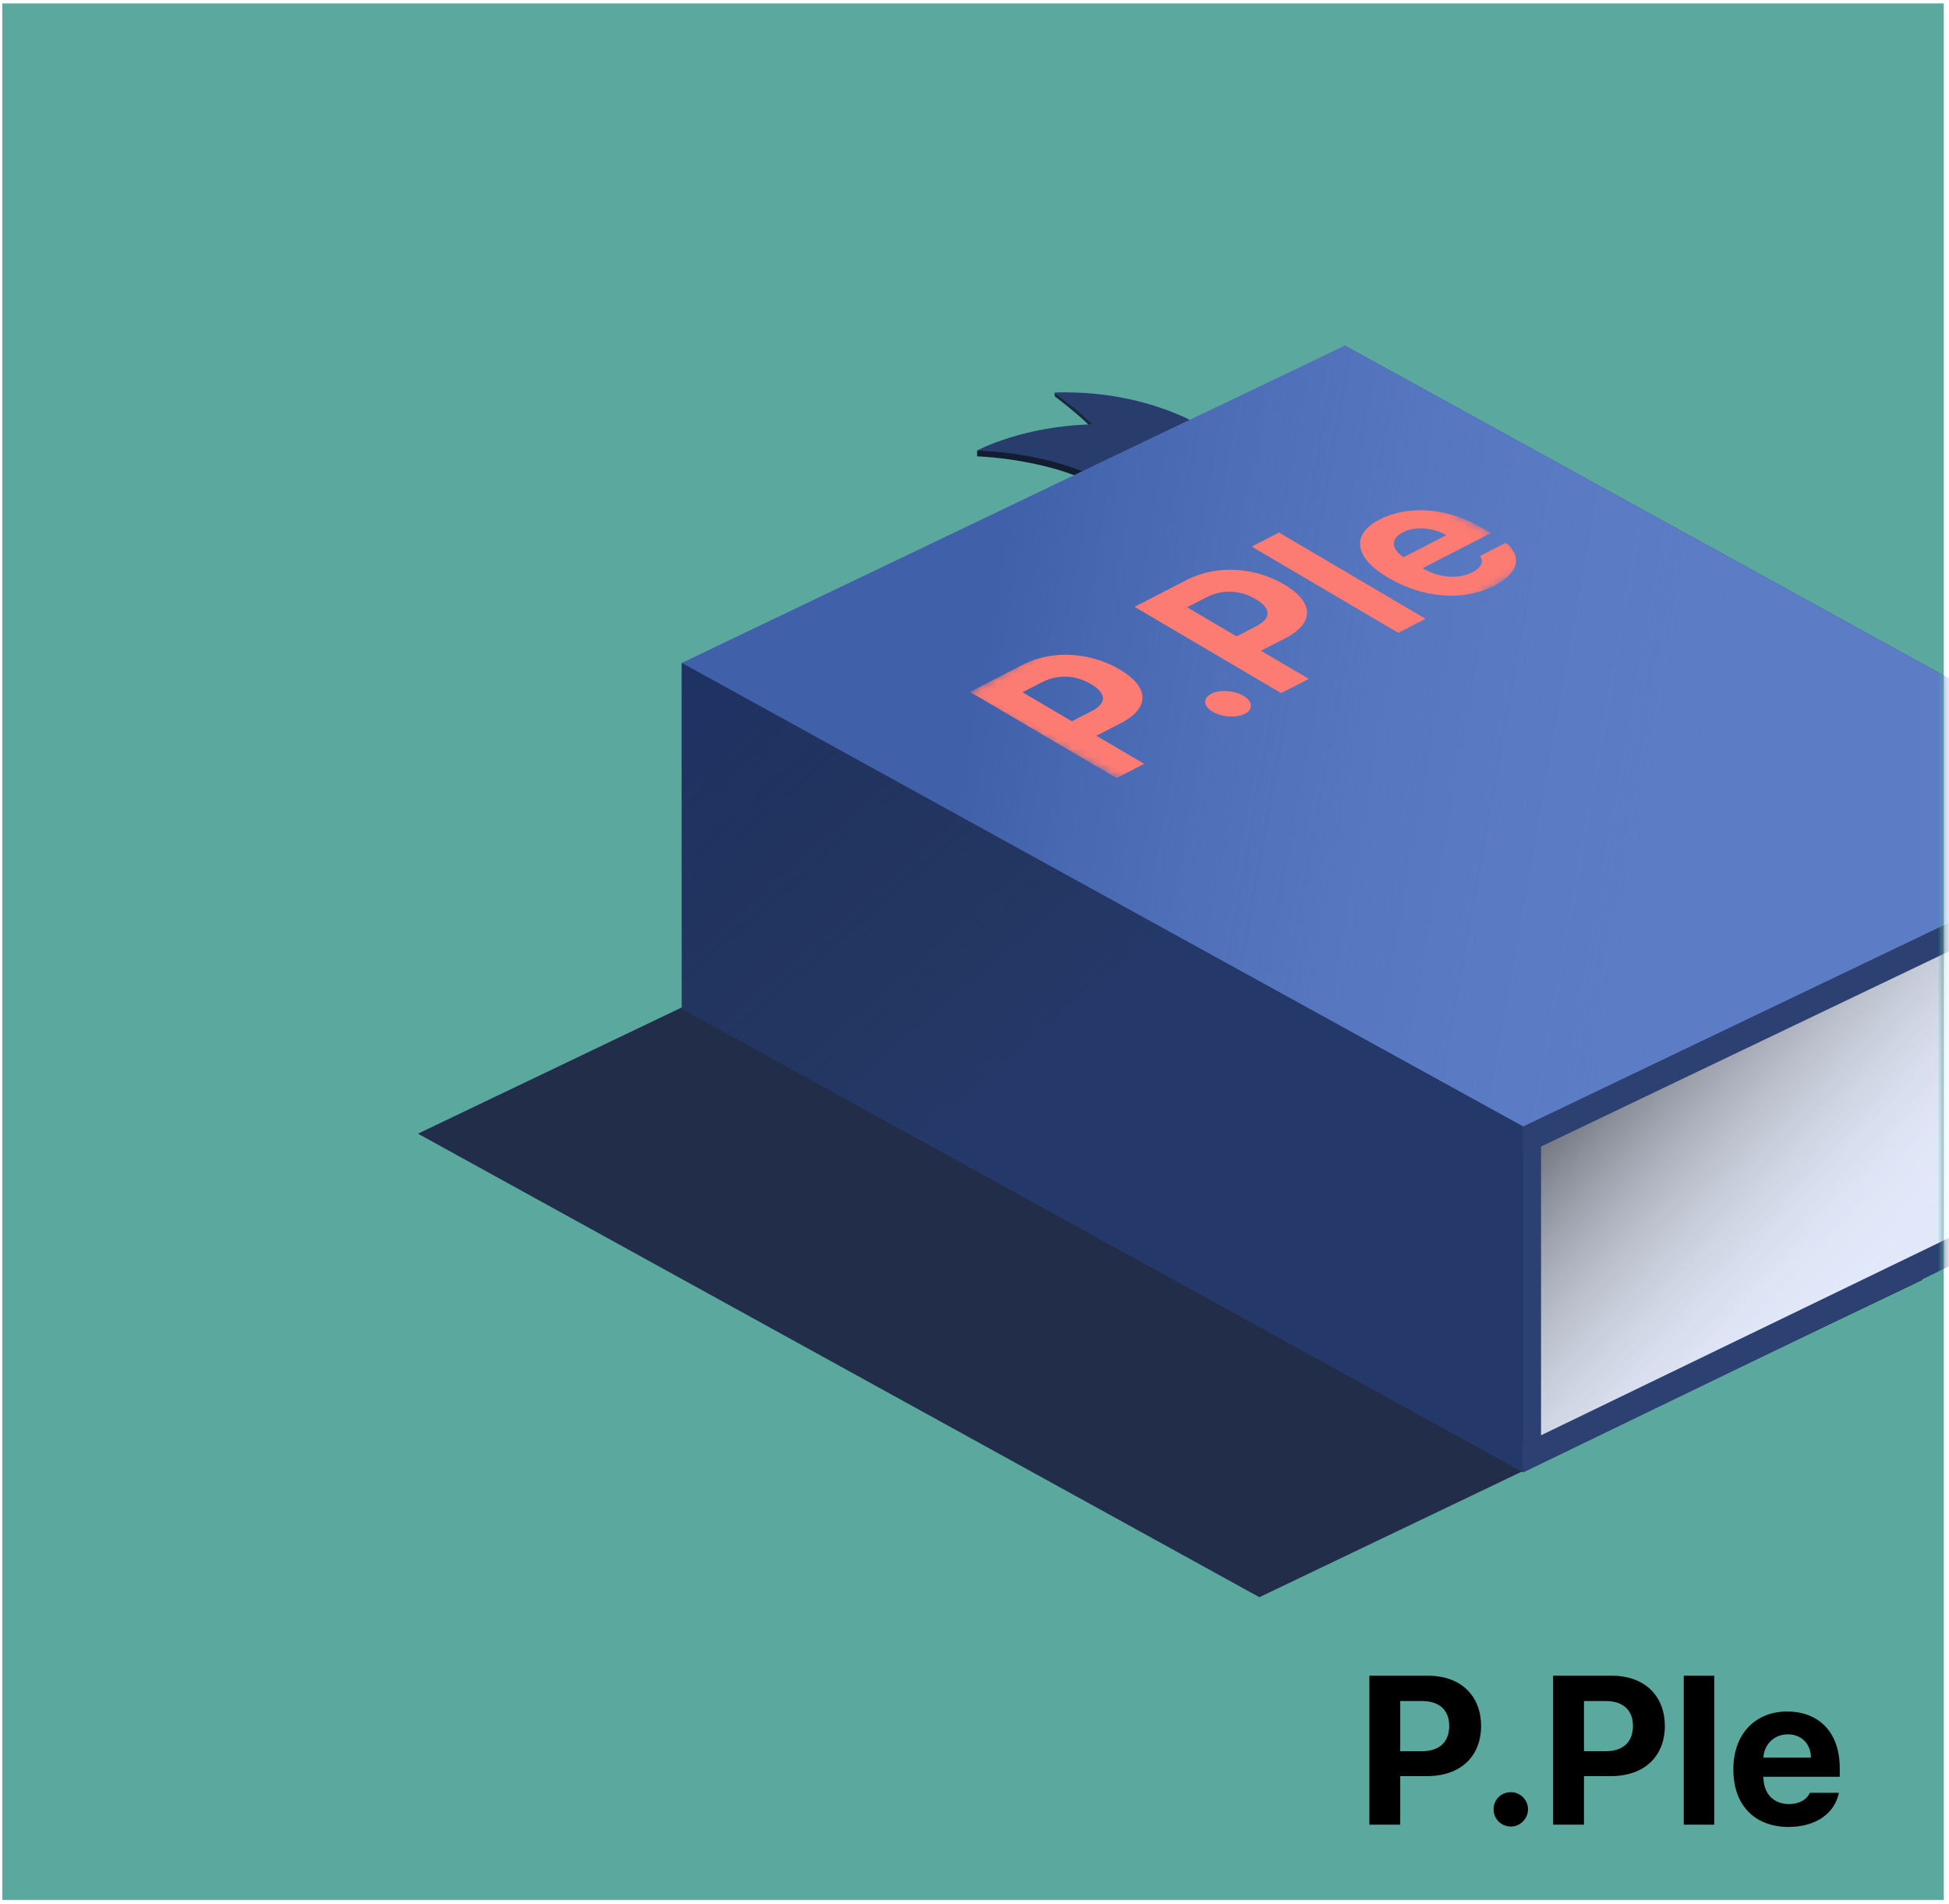 <svg width="259" height="253" viewBox="0 0 259 253" fill="none" xmlns="http://www.w3.org/2000/svg">
<rect x="0.305" y="0.453" width="258" height="252" fill="#5BA89F"/>
<mask id="mask0_500_11555" style="mask-type:alpha" maskUnits="userSpaceOnUse" x="0" y="0" width="259" height="253">
<rect x="0.305" y="0.453" width="258" height="252" fill="#D6895E"/>
</mask>
<g mask="url(#mask0_500_11555)">
<path d="M181.973 242.453V222.656H189.738C194.236 222.656 196.82 225.432 196.82 229.328C196.82 233.279 194.195 236 189.629 236H186.074V242.453H181.973ZM186.074 232.691H188.973C191.406 232.691 192.596 231.324 192.582 229.328C192.596 227.359 191.406 226.033 188.973 226.02H186.074V232.691ZM200.785 242.699C199.5 242.699 198.461 241.674 198.488 240.402C198.461 239.145 199.5 238.119 200.785 238.133C202.002 238.119 203.055 239.145 203.055 240.402C203.055 241.674 202.002 242.699 200.785 242.699ZM206.391 242.453V222.656H214.156C218.654 222.656 221.238 225.432 221.238 229.328C221.238 233.279 218.613 236 214.047 236H210.492V242.453H206.391ZM210.492 232.691H213.391C215.824 232.691 217.014 231.324 217 229.328C217.014 227.359 215.824 226.033 213.391 226.02H210.492V232.691ZM227.801 222.656V242.453H223.754V222.656H227.801ZM237.672 242.754C233.119 242.74 230.33 239.801 230.344 235.098C230.33 230.518 233.16 227.414 237.508 227.414C241.404 227.414 244.48 229.875 244.48 234.934V236.082H234.336C234.336 238.324 235.662 239.705 237.754 239.719C239.135 239.705 240.119 239.104 240.516 238.215H244.371C243.797 240.963 241.336 242.74 237.672 242.754ZM234.336 233.539H240.652C240.639 231.734 239.395 230.436 237.59 230.449C235.73 230.436 234.418 231.83 234.336 233.539Z" fill="black"/>
<path d="M55.543 150.634L143.668 108.467L255.481 170.059L167.357 212.226L55.543 150.634Z" fill="#222D49"/>
<path d="M140.152 52.154V52.647C140.152 52.647 143.583 55.262 144.976 56.769L145.563 56.684V56.257L140.152 52.154Z" fill="#1A2843"/>
<path d="M129.852 59.863V60.64C129.852 60.64 142.843 61 149.315 66.951V65.766C149.315 65.766 143.582 60.147 129.852 59.853V59.863Z" fill="#121D31"/>
<path d="M140.151 52.152C155.066 51.707 163.272 58.994 163.272 58.994L149.286 65.779C142.482 60.074 129.842 59.866 129.842 59.866C129.842 59.866 135.887 56.587 145.183 56.388C145.183 56.388 144.074 55.308 142.814 54.256C142.16 53.716 140.151 52.152 140.151 52.152Z" fill="#283D6C"/>
<path d="M176.834 87.147L290.543 149.213V153.003L176.834 90.463V87.147Z" fill="black"/>
<path d="M290.542 111.31V107.52L178.728 45.928L174.938 47.823L290.542 111.31Z" fill="#283B68"/>
<path d="M90.603 133.579L178.728 91.412L290.542 153.005L202.417 195.172L90.603 133.579Z" fill="#4966A8"/>
<path d="M90.603 129.79L178.728 87.623L290.542 149.215L202.417 191.856L90.603 129.79Z" fill="#233457"/>
<path d="M90.603 91.882L178.728 49.715L290.542 111.307L202.417 153.474L90.603 91.882Z" fill="#3B548D"/>
<path d="M90.603 88.095L178.728 45.928L290.542 107.52L202.417 149.687L90.603 88.095Z" fill="#5C7CC5"/>
<path d="M90.603 88.095L178.728 45.928L290.542 107.52L202.417 149.687L90.603 88.095Z" fill="url(#paint0_linear_500_11555)"/>
<path d="M90.603 88.094V134.051L202.417 195.644V149.686L90.603 88.094Z" fill="#243969"/>
<path d="M90.603 88.094V134.051L202.417 195.644V149.686L90.603 88.094Z" fill="url(#paint1_linear_500_11555)"/>
<path d="M289.594 149.687V111.311L202.891 152.056V191.854L289.594 149.687Z" fill="#E1E8FA"/>
<path d="M289.594 149.687V111.311L202.891 152.056V191.854L289.594 149.687Z" fill="url(#paint2_linear_500_11555)"/>
<path fill-rule="evenodd" clip-rule="evenodd" d="M290.543 107.523V111.314L204.787 152.344V190.711L290.543 149.217V153.007L202.418 195.648V149.691L290.543 107.523Z" fill="#2C4071"/>
<mask id="mask1_500_11555" style="mask-type:luminance" maskUnits="userSpaceOnUse" x="128" y="61" width="77" height="45">
<path d="M151.459 105.057L128.082 92.388L181.298 61.658L204.675 74.327L151.459 105.057Z" fill="white"/>
</mask>
<g mask="url(#mask1_500_11555)">
<path d="M145.299 94.359C145.214 94.406 145.138 94.454 145.043 94.501L142.437 95.837L135.88 91.981L138.476 90.645C140.675 89.526 143.044 89.744 144.967 90.891C146.863 91.99 147.194 93.269 145.299 94.369M128.896 91.933L148.369 103.39L152.046 101.494L145.697 97.761L148.881 96.122C149.042 96.036 149.203 95.951 149.355 95.866C152.946 93.791 152.501 91.128 148.767 88.939C144.929 86.684 139.888 86.267 135.861 88.352L128.906 91.933" fill="#FC7B72"/>
<path d="M160.849 92.256C159.816 92.853 159.93 93.877 161.142 94.559C162.365 95.307 164.307 95.421 165.463 94.824C165.492 94.805 165.52 94.796 165.549 94.777C166.544 94.208 166.449 93.166 165.236 92.446C163.995 91.716 162.043 91.612 160.962 92.18C160.915 92.199 160.877 92.228 160.839 92.247" fill="#FC7B72"/>
<path d="M167.187 83.077C167.102 83.125 167.017 83.172 166.922 83.219L164.325 84.555L157.759 80.689L160.355 79.353C162.553 78.235 164.922 78.453 166.846 79.6C168.741 80.699 169.082 81.978 167.187 83.068M150.775 80.632L170.248 92.098L173.924 90.203L167.576 86.47L170.759 84.83C170.921 84.745 171.072 84.66 171.214 84.584C174.815 82.509 174.37 79.846 170.636 77.648C166.799 75.392 161.758 74.975 157.721 77.051L150.766 80.632" fill="#FC7B72"/>
<path d="M166.336 72.623L185.818 84.088L189.438 82.222L169.965 70.756L166.336 72.623Z" fill="#FC7B72"/>
<path d="M192.186 71.116L186.529 74.035C184.984 73.049 184.738 71.704 186.225 70.841C186.282 70.803 186.349 70.775 186.415 70.737C188.016 69.894 190.404 70.074 192.195 71.107M182.975 69.221C179.488 71.23 180.123 74.215 184.491 76.773C189.106 79.502 194.498 79.919 198.591 77.825C198.733 77.749 198.876 77.673 199.008 77.597C201.889 75.93 202.22 73.883 200.126 72.102L196.677 73.883C197.17 74.546 196.924 75.314 195.834 75.949C195.786 75.977 195.739 76.006 195.682 76.034C193.797 76.991 191.248 76.802 189.04 75.503L198.127 70.822L196.99 70.159C192.015 67.231 186.832 67.222 183.345 69.022C183.212 69.088 183.089 69.155 182.966 69.23" fill="#FC7B72"/>
</g>
</g>
<defs>
<linearGradient id="paint0_linear_500_11555" x1="133.01" y1="76.602" x2="229.193" y2="93.759" gradientUnits="userSpaceOnUse">
<stop stop-color="#4061AA"/>
<stop offset="1" stop-color="#5C7CC5" stop-opacity="0"/>
</linearGradient>
<linearGradient id="paint1_linear_500_11555" x1="90.897" y1="88.559" x2="137.169" y2="141.59" gradientUnits="userSpaceOnUse">
<stop stop-color="#1E3265"/>
<stop offset="0.98" stop-color="#222D49" stop-opacity="0"/>
</linearGradient>
<linearGradient id="paint2_linear_500_11555" x1="216.714" y1="140.031" x2="249.988" y2="170.706" gradientUnits="userSpaceOnUse">
<stop stop-opacity="0.47"/>
<stop offset="1" stop-color="white" stop-opacity="0"/>
</linearGradient>
</defs>
</svg>
